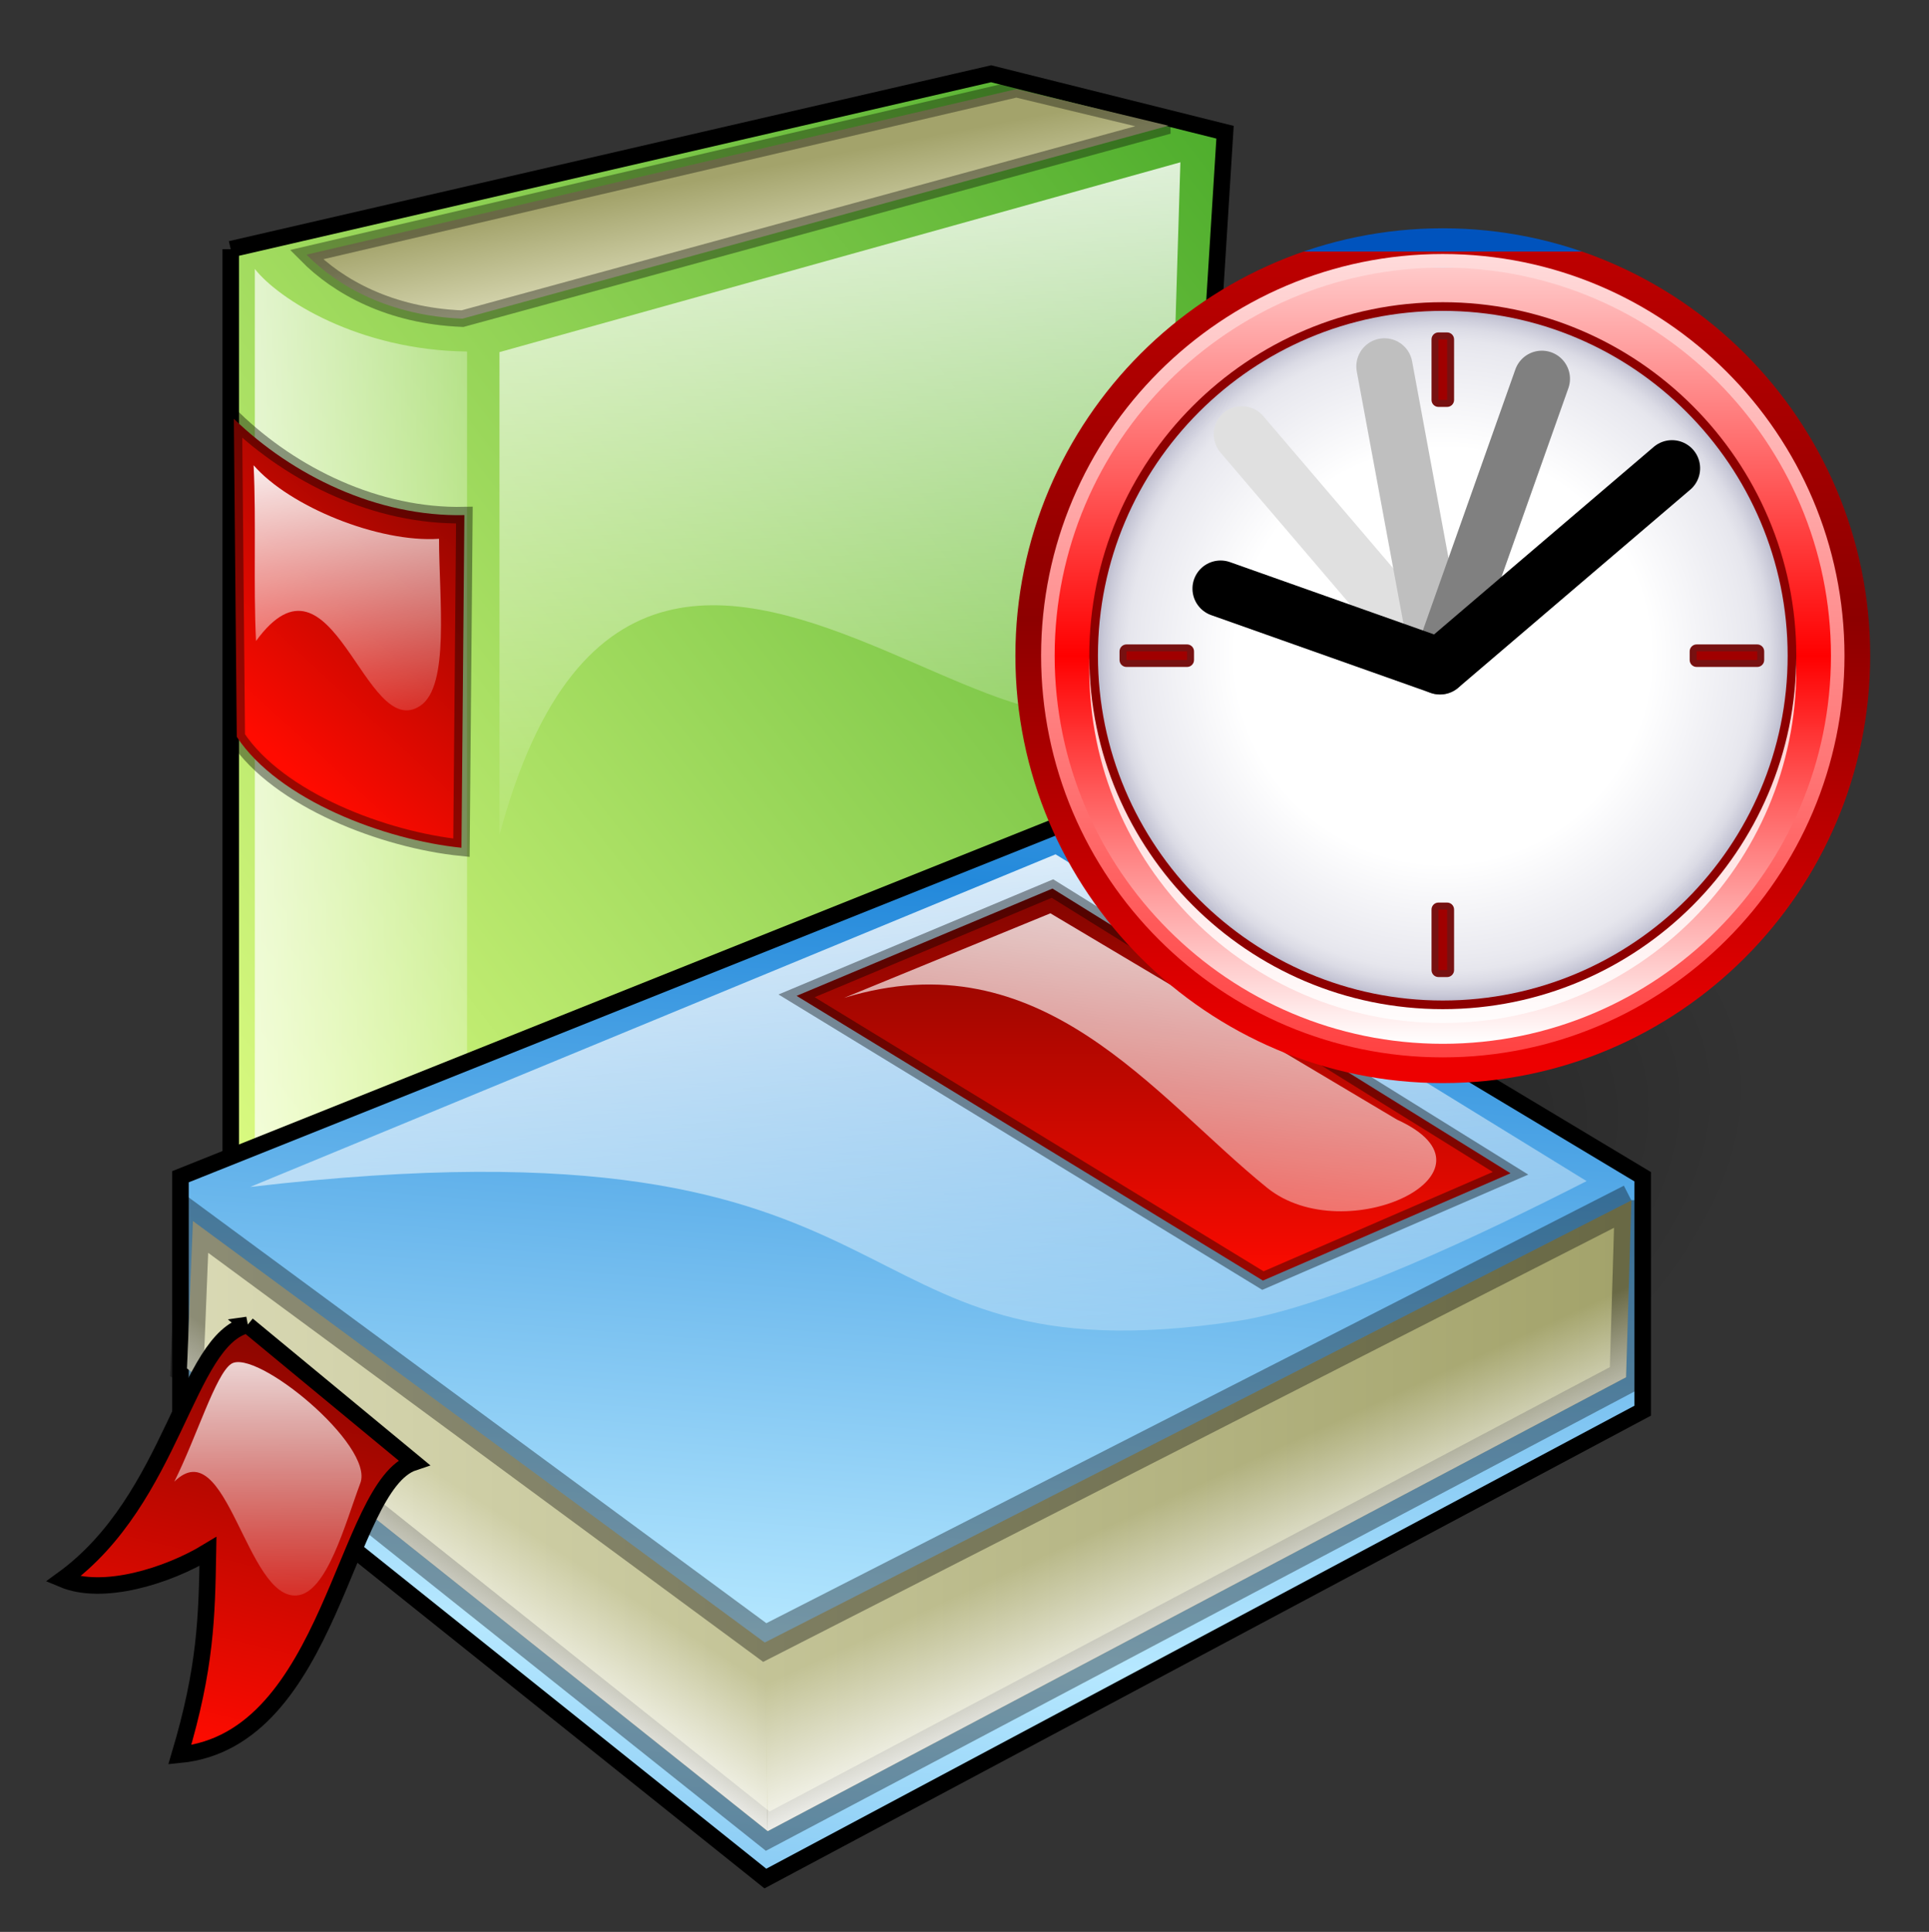 <?xml version="1.0" encoding="UTF-8" standalone="no"?>
<svg
   xmlns:dc="http://purl.org/dc/elements/1.1/"
   xmlns:cc="http://creativecommons.org/ns#"
   xmlns:rdf="http://www.w3.org/1999/02/22-rdf-syntax-ns#"
   xmlns:svg="http://www.w3.org/2000/svg"
   xmlns:xlink="http://www.w3.org/1999/xlink"
   xmlns:sodipodi="http://sodipodi.sourceforge.net/DTD/sodipodi-0.dtd"
   xmlns:inkscape="http://www.inkscape.org/namespaces/inkscape"
   version="1.0"
   width="280"
   height="280.43"
   id="svg2906"
   inkscape:version="0.47 r22583"
   sodipodi:docname="Current book.svg">
  <rect width="100%" height="100%" fill="#333333" stroke="none"/>
  <sodipodi:namedview
     pagecolor="#ffffff"
     bordercolor="#666666"
     borderopacity="1"
     objecttolerance="10"
     gridtolerance="10"
     guidetolerance="10"
     inkscape:pageopacity="0"
     inkscape:pageshadow="2"
     inkscape:window-width="1680"
     inkscape:window-height="1000"
     id="namedview2992"
     showgrid="false"
     inkscape:zoom="0.86047548"
     inkscape:cx="150.14407"
     inkscape:cy="179.1196"
     inkscape:window-x="-8"
     inkscape:window-y="-8"
     inkscape:window-maximized="1"
     inkscape:current-layer="svg2906"
     inkscape:snap-page="true" />
  <defs
     id="defs2910">
    <inkscape:perspective
       sodipodi:type="inkscape:persp3d"
       inkscape:vp_x="0 : 137.13348 : 1"
       inkscape:vp_y="0 : 1000 : 0"
       inkscape:vp_z="308.90109 : 137.13348 : 1"
       inkscape:persp3d-origin="154.45055 : 91.422323 : 1"
       id="perspective2994" />
    <linearGradient
       id="G0"
       gradientUnits="userSpaceOnUse"
       gradientTransform="matrix(0.881,0,0,1.135,0,280)"
       x1="296.137"
       y1="768.038"
       x2="230.013"
       y2="833.855">
      <stop
         style="stop-color:#4dad2c"
         id="stop2913" />
      <stop
         offset="1"
         style="stop-color:#e3ff86"
         id="stop2915" />
    </linearGradient>
    <linearGradient
       id="G1"
       gradientUnits="userSpaceOnUse"
       gradientTransform="matrix(0.448,0,0,2.23,0,280)"
       x1="433.228"
       y1="408.781"
       x2="504.901"
       y2="408.781">
      <stop
         style="stop-color:#fff"
         id="stop2918" />
      <stop
         offset="1"
         style="stop-color:#fff;stop-opacity:0"
         id="stop2920" />
    </linearGradient>
    <linearGradient
       id="G2"
       gradientUnits="userSpaceOnUse"
       gradientTransform="matrix(1.959,0,0,0.511,0,280)"
       x1="121.738"
       y1="1726.721"
       x2="116.152"
       y2="1719.031">
      <stop
         style="stop-color:#d9d9b4"
         id="stop2923" />
      <stop
         offset="1"
         style="stop-color:#a3a36b"
         id="stop2925" />
    </linearGradient>
    <linearGradient
       id="G3"
       xlink:href="#G1"
       gradientTransform="matrix(0.991,0,0,1.009,0,140)"
       x1="241.408"
       y1="998.696"
       x2="243.662"
       y2="1051.365" />
    <linearGradient
       id="G4"
       xlink:href="#G3"
       gradientTransform="matrix(0.747,0,0,1.338,0.25,132)"
       x1="277.491"
       y1="794.375"
       x2="286.712"
       y2="776.557">
      <stop
         style="stop-color:#ff0b00"
         id="stop2929" />
      <stop
         offset="1"
         style="stop-color:#810500"
         id="stop2931" />
    </linearGradient>
    <linearGradient
       id="G5"
       xlink:href="#G1"
       gradientTransform="matrix(0.834,0,0,1.199,0,132)"
       x1="250.287"
       y1="868.116"
       x2="252.102"
       y2="885.647" />
    <linearGradient
       id="G6"
       xlink:href="#G1"
       gradientTransform="matrix(1.938,0,0,0.516,0,140)"
       x1="126.136"
       y1="1985.535"
       x2="115.168"
       y2="1976.435" />
    <radialGradient
       id="G7"
       gradientUnits="userSpaceOnUse"
       gradientTransform="scale(1.46,0.685)"
       cx="169.881"
       cy="1794.88"
       fx="169.881"
       fy="1794.88"
       r="44.525">
      <stop
         style="stop-color:#000;stop-opacity:.392"
         id="stop2936" />
      <stop
         offset="1"
         style="stop-color:#000;stop-opacity:0"
         id="stop2938" />
    </radialGradient>
    <linearGradient
       id="G9"
       spreadMethod="reflect"
       gradientUnits="userSpaceOnUse"
       gradientTransform="matrix(1.176,0,0,0.85,0,280)"
       x1="205.993"
       y1="1137.605"
       x2="211.853"
       y2="1082.942">
      <stop
         style="stop-color:#b6e8ff"
         id="stop2941" />
      <stop
         offset="1"
         style="stop-color:#2389db"
         id="stop2943" />
    </linearGradient>
    <linearGradient
       id="G10"
       xlink:href="#G2"
       gradientTransform="matrix(1.515,0,0,0.66,0,280)"
       x1="131.919"
       y1="1448.467"
       x2="189.136"
       y2="1448.467" />
    <linearGradient
       id="G11"
       xlink:href="#G1"
       gradientTransform="matrix(1.615,0,0,0.619,0,140)"
       x1="143.156"
       y1="1700.754"
       x2="164.792"
       y2="1776.309" />
    <linearGradient
       id="G12"
       xlink:href="#G4"
       gradientTransform="matrix(1.362,0,0,0.734,0,140)"
       x1="191.071"
       y1="1478.189"
       x2="191.071"
       y2="1444.941" />
    <linearGradient
       id="G13"
       xlink:href="#G2"
       gradientTransform="matrix(1.515,0,0,0.66,0,140)"
       x1="140.257"
       y1="1696.161"
       x2="157.334"
       y2="1634.547" />
    <linearGradient
       id="G14"
       xlink:href="#G1"
       spreadMethod="pad"
       gradientTransform="matrix(1.515,0,0,0.66,0,140)"
       x1="175.508"
       y1="1674.547"
       x2="167.519"
       y2="1666.985" />
    <linearGradient
       id="G15"
       xlink:href="#G1"
       gradientTransform="matrix(1.515,0,0,0.66,0,140)"
       x1="140.183"
       y1="1674.473"
       x2="147.687"
       y2="1669.343" />
    <linearGradient
       id="G16"
       xlink:href="#G4"
       gradientTransform="matrix(0.907,0,0,1.102,0,140)"
       x1="222.242"
       y1="1010.13"
       x2="227.172"
       y2="985.212" />
    <linearGradient
       id="G17"
       xlink:href="#G1"
       gradientTransform="matrix(0.965,0,0,1.036,0,140)"
       x1="211.964"
       y1="1048.091"
       x2="212.007"
       y2="1068.409" />
    <linearGradient
       id="G18"
       xlink:href="#G1"
       gradientTransform="matrix(1.362,0,0,0.734,0,140)"
       x1="196.648"
       y1="1437.268"
       x2="182.967"
       y2="1493.874" />
    <inkscape:perspective
       id="perspective3266"
       inkscape:persp3d-origin="0.5 : 0.33333333 : 1"
       inkscape:vp_z="1 : 0.5 : 1"
       inkscape:vp_y="0 : 1000 : 0"
       inkscape:vp_x="0 : 0.5 : 1"
       sodipodi:type="inkscape:persp3d" />
    <linearGradient
       x1="128"
       y1="244.428"
       x2="128"
       y2="11.573"
       id="XMLID_11_"
       gradientUnits="userSpaceOnUse">
      <stop
         style="stop-color:#ed0000;stop-opacity:1;"
         offset="0.006"
         id="stop120" />
      <stop
         style="stop-color:#8d0000;stop-opacity:1;"
         offset="0.545"
         id="stop122" />
      <stop
         style="stop-color:#bd0000;stop-opacity:1;"
         offset="1"
         id="stop124" />
      <midPointStop
         offset="0.006"
         style="stop-color:#0035ED"
         id="midPointStop126" />
      <midPointStop
         offset="0.5"
         style="stop-color:#0035ED"
         id="midPointStop128" />
      <midPointStop
         offset="0.545"
         style="stop-color:#00008D"
         id="midPointStop130" />
      <midPointStop
         offset="0.5"
         style="stop-color:#00008D"
         id="midPointStop132" />
      <midPointStop
         offset="1"
         style="stop-color:#0053BD"
         id="midPointStop134" />
    </linearGradient>
    <linearGradient
       x1="128"
       y1="244.407"
       x2="127.999"
       y2="11.546"
       id="XMLID_12_"
       gradientUnits="userSpaceOnUse">
      <stop
         style="stop-color:#ff4242;stop-opacity:1;"
         offset="0.006"
         id="stop141" />
      <stop
         style="stop-color:#ff9494;stop-opacity:1;"
         offset="0.573"
         id="stop143" />
      <stop
         style="stop-color:#ffdcdc;stop-opacity:1;"
         offset="1"
         id="stop145" />
      <midPointStop
         offset="0.006"
         style="stop-color:#428AFF"
         id="midPointStop147" />
      <midPointStop
         offset="0.5"
         style="stop-color:#428AFF"
         id="midPointStop149" />
      <midPointStop
         offset="0.573"
         style="stop-color:#94CAFF"
         id="midPointStop151" />
      <midPointStop
         offset="0.5"
         style="stop-color:#94CAFF"
         id="midPointStop153" />
      <midPointStop
         offset="1"
         style="stop-color:#DCF0FF"
         id="midPointStop155" />
    </linearGradient>
    <linearGradient
       x1="128.002"
       y1="239.712"
       x2="128.002"
       y2="16.285"
       id="XMLID_13_"
       gradientUnits="userSpaceOnUse">
      <stop
         style="stop-color:#ffffff;stop-opacity:1;"
         offset="0"
         id="stop162" />
      <stop
         style="stop-color:#ff0000;stop-opacity:1;"
         offset="0.5"
         id="stop164" />
      <stop
         style="stop-color:#ffc9c9;stop-opacity:1;"
         offset="1"
         id="stop166" />
      <midPointStop
         offset="0"
         style="stop-color:#FFFFFF"
         id="midPointStop168" />
      <midPointStop
         offset="0.5"
         style="stop-color:#FFFFFF"
         id="midPointStop170" />
      <midPointStop
         offset="0.5"
         style="stop-color:#006DFF"
         id="midPointStop172" />
      <midPointStop
         offset="0.5"
         style="stop-color:#006DFF"
         id="midPointStop174" />
      <midPointStop
         offset="1"
         style="stop-color:#C9E6FF"
         id="midPointStop176" />
    </linearGradient>
    <radialGradient
       cx="59.616"
       cy="234.039"
       r="69.963"
       fx="59.616"
       fy="234.039"
       id="XMLID_14_"
       gradientUnits="userSpaceOnUse"
       gradientTransform="matrix(1.419,0,0,1.419,43.425,-204.034)">
      <stop
         style="stop-color:#ffffff;stop-opacity:1;"
         offset="0.601"
         id="stop187" />
      <stop
         style="stop-color:#eaeaf0;stop-opacity:1;"
         offset="0.876"
         id="stop189" />
      <stop
         style="stop-color:#e6e6ed;stop-opacity:1;"
         offset="0.914"
         id="stop191" />
      <stop
         style="stop-color:#dbdbe5;stop-opacity:1;"
         offset="0.95"
         id="stop193" />
      <stop
         style="stop-color:#c8c8d7;stop-opacity:1;"
         offset="0.985"
         id="stop195" />
      <stop
         style="stop-color:#bdbdcf;stop-opacity:1;"
         offset="1"
         id="stop197" />
      <midPointStop
         offset="0.601"
         style="stop-color:#FFFFFF"
         id="midPointStop199" />
      <midPointStop
         offset="0.5"
         style="stop-color:#FFFFFF"
         id="midPointStop201" />
      <midPointStop
         offset="0.876"
         style="stop-color:#EAEAF0"
         id="midPointStop203" />
      <midPointStop
         offset="0.718"
         style="stop-color:#EAEAF0"
         id="midPointStop205" />
      <midPointStop
         offset="1"
         style="stop-color:#BDBDCF"
         id="midPointStop207" />
    </radialGradient>
    <linearGradient
       x1="117.744"
       y1="123.586"
       x2="137.875"
       y2="123.586"
       id="XMLID_20_"
       gradientUnits="userSpaceOnUse">
      <stop
         style="stop-color:#ffffff;stop-opacity:1;"
         offset="0"
         id="stop401" />
      <stop
         style="stop-color:#585868;stop-opacity:1;"
         offset="1"
         id="stop403" />
      <midPointStop
         offset="0"
         style="stop-color:#FFFFFF"
         id="midPointStop405" />
      <midPointStop
         offset="0.5"
         style="stop-color:#FFFFFF"
         id="midPointStop407" />
      <midPointStop
         offset="1"
         style="stop-color:#585868"
         id="midPointStop409" />
    </linearGradient>
    <linearGradient
       inkscape:collect="always"
       xlink:href="#G1"
       id="linearGradient2969"
       gradientUnits="userSpaceOnUse"
       gradientTransform="matrix(0.448,0,0,2.23,0,280)"
       x1="433.228"
       y1="408.781"
       x2="504.901"
       y2="408.781" />
    <linearGradient
       inkscape:collect="always"
       xlink:href="#G1"
       id="linearGradient2973"
       gradientTransform="matrix(0.991,0,0,1.009,0,140)"
       x1="241.408"
       y1="998.696"
       x2="243.662"
       y2="1051.365" />
    <linearGradient
       inkscape:collect="always"
       xlink:href="#G4"
       id="linearGradient2975"
       gradientTransform="matrix(0.747,0,0,1.338,0.25,132)"
       x1="277.491"
       y1="794.375"
       x2="286.712"
       y2="776.557" />
    <linearGradient
       inkscape:collect="always"
       xlink:href="#G1"
       id="linearGradient2981"
       gradientTransform="matrix(1.515,0,0,0.66,0,140)"
       spreadMethod="pad"
       x1="175.508"
       y1="1674.547"
       x2="167.519"
       y2="1666.985" />
    <linearGradient
       inkscape:collect="always"
       xlink:href="#G2"
       id="linearGradient5455"
       gradientUnits="userSpaceOnUse"
       gradientTransform="matrix(1.959,0,0,0.511,0,280)"
       x1="121.738"
       y1="1726.721"
       x2="116.152"
       y2="1719.031" />
    <radialGradient
       inkscape:collect="always"
       xlink:href="#G7"
       id="radialGradient5457"
       gradientUnits="userSpaceOnUse"
       gradientTransform="scale(1.46,0.685)"
       cx="169.881"
       cy="1794.88"
       fx="169.881"
       fy="1794.88"
       r="44.525" />
    <linearGradient
       inkscape:collect="always"
       xlink:href="#G2"
       id="linearGradient5459"
       gradientTransform="matrix(1.515,0,0,0.66,0,280)"
       x1="131.919"
       y1="1448.467"
       x2="189.136"
       y2="1448.467" />
  </defs>
  <style
     type="text/css"
     id="style2954">
#p0,#p2,#p4,#p9,#p10,#p12,#p13,#p16{stroke:#000}
#p2,#p6,#p10,#p13{stroke-opacity:.196}
#p4,#p12{stroke-opacity:.392}
#p0,#p9{stroke-width:1}
</style>
  <g
     transform="translate(-11.317,-12.866)"
     id="g2956">
    <g
       transform="matrix(2.396,0,0,2.396,-440.307,-2735.148)"
       id="g2958">
      <path
         id="p0"
         style="fill:url(#G0);stroke:#000000;stroke-width:1"
         d="m 202.469,1162.016 46.063,-10.63 14.173,3.543 -3.543,56.693 -42.52,17.717 -14.173,-10.63 0,-56.693 z" />
      <path
         style="fill:url(#linearGradient2969)"
         d="m 203.929,1163.214 -1e-5,54.286 12.857,9.643 1e-5,-58.929 c -6.584,-0.076 -11.4,-3.157 -12.857,-5 z"
         id="path2961" />
      <path
         id="p2"
         style="fill:url(#linearGradient5455);stroke:#000000;stroke-opacity:0.196"
         d="m 207.056,1162.346 c 1.913,1.94 5.064,3.704 9.452,3.877 l 42.769,-11.689 -9.216,-2.217 -43.005,10.029 z"
         x="0"
         y="0"
         width="320"
         height="320" />
      <path
         style="fill:url(#linearGradient2973)"
         d="m 218.75,1168.25 41.25,-11.5 -0.75,24.5 c -1.417,26.833 -31.083,-18.833 -40.5,16.25 l 0,-29.25 z"
         id="path2964" />
      <path
         id="p4"
         style="fill:url(#linearGradient2975);stroke:#000000;stroke-opacity:0.392"
         d="m 202.659,1172.291 c 3.536,3.418 8.662,5.951 13.965,5.834 l -0.177,20.153 c -4.655,-0.471 -11.078,-2.887 -13.612,-6.718 l -0.177,-19.269 z" />
      <path
         style="fill:url(#G5)"
         d="m 203.854,1175.104 c 2.167,2.5 7.568,4.705 11.235,4.455 0,3.667 0.659,8.908 -1.131,10.114 -3.394,2.284 -5.29,-10.306 -9.957,-3.922 -0.167,-3.417 0.02,-7.23 -0.146,-10.646 z"
         id="path2967" />
      <use
         id="p6"
         style="fill:url(#G6);stroke-opacity:0.196"
         xlink:href="#p2"
         x="0"
         y="0"
         width="308.901"
         height="274.267" />
    </g>
    <g
       transform="matrix(2.396,0,0,2.396,-440.307,-2735.148)"
       id="g2970">
      <path
         id="p7"
         style="fill:url(#radialGradient5457)"
         d="m 313,1229.5 c 0,16.845 -29.101,30.5 -65,30.5 -35.899,0 -65,-13.655 -65,-30.5 0,-16.845 29.101,-30.5 65,-30.5 35.899,0 65,13.655 65,30.5 z"
         transform="matrix(0.577,-0.124,-0.027,0.738,147.492,344.514)" />
      <use
         xlink:href="#p7"
         transform="matrix(0.99,-0.142,0.122,0.852,-145.365,225.558)"
         id="use2973"
         x="0"
         y="0"
         width="308.901"
         height="274.267" />
    </g>
    <g
       transform="matrix(2.396,0,0,2.396,-440.307,-2735.148)"
       id="g2975">
      <path
         id="p9"
         style="fill:url(#G9);stroke:#000000;stroke-width:1"
         d="m 199.425,1218.209 53.15,-21.26 35.433,21.26 0,14.173 -53.15,28.346 -35.433,-28.346 0,-14.173 z" />
      <path
         id="p10"
         style="fill:url(#linearGradient5459);stroke:#000000;stroke-width:2;stroke-opacity:0.196"
         d="m 287.321,1219.643 -52.5,26.786 -34.643,-25.536 -0.357,8.928 35.179,28.036 52,-27.5 0.321,-10.714 z"
         x="0"
         y="0"
         width="320"
         height="320" />
      <path
         style="fill:url(#G11)"
         d="m 203.647,1218.828 48.79,-20.153 32.173,19.799 c -6.246,3.182 -15.541,7.632 -21.213,8.485 -25.435,3.828 -17.324,-13.081 -59.751,-8.132 z"
         id="path2979" />
      <path
         id="p12"
         style="fill:url(#G12);stroke:#000000;stroke-opacity:0.392"
         d="m 252.25,1200.75 -15.5,6.5 28.25,17.25 15,-6.5 -27.75,-17.25 z" />
      <use
         id="p13"
         style="fill:url(#G13);stroke:#000000;stroke-opacity:0.196"
         xlink:href="#p10"
         x="0"
         y="0"
         width="308.901"
         height="274.267" />
      <path
         style="fill:url(#linearGradient2981)"
         d="m 287.321,1219.643 -52.5,26.786 0.179,11.428 52,-27.5 0.321,-10.714 z"
         id="path2983" />
      <path
         style="fill:url(#G15)"
         d="m 234.821,1246.429 -34.643,-25.536 -0.357,8.928 35.179,28.036 -0.179,-11.428 z"
         id="path2985" />
      <path
         id="p16"
         style="fill:url(#G16);stroke:#000000"
         d="m 203.484,1227.186 c 3.357,2.775 6.714,5.55 10.071,8.325 -4.224,1.405 -4.949,16.811 -14.173,17.717 1.569,-5.272 1.638,-8.293 1.707,-12.315 -2.431,1.478 -6.362,2.707 -8.793,1.685 6.73,-4.887 7.459,-14.525 11.189,-15.412 z" />
      <path
         style="fill:url(#G17)"
         d="m 202.491,1229.551 c -0.943,0.639 -2.086,4.421 -3.441,7.132 3.182,-3.123 4.349,7.152 7.425,6.894 1.822,-0.153 2.92,-4.332 3.846,-6.808 0.858,-2.293 -6.363,-8.212 -7.83,-7.218 z"
         id="path2988" />
      <path
         style="fill:url(#G18)"
         d="m 252.125,1202.25 -12.5,5.125 c 11.958,-3.667 18.754,5.943 25.625,11.5 4.758,3.848 14.833,-0.958 7.875,-4.125 l -21,-12.5 z"
         id="path2990" />
    </g>
  </g>
  <g
     style="display:inline"
     transform="matrix(1.073,0,0,1.073,-120.847,6.017)"
     id="g3291">
    <g
       transform="matrix(0.47,0,0,0.47,247.643,22.937)"
       id="g116">
      <linearGradient
         x1="128"
         y1="244.428"
         x2="128"
         y2="11.573"
         id="linearGradient3294"
         gradientUnits="userSpaceOnUse">
        <stop
           style="stop-color:#ed0000;stop-opacity:1;"
           offset="0.006"
           id="stop3296" />
        <stop
           style="stop-color:#8d0000;stop-opacity:1;"
           offset="0.545"
           id="stop3298" />
        <stop
           style="stop-color:#bd0000;stop-opacity:1;"
           offset="1"
           id="stop3300" />
        <midPointStop
           offset="0.006"
           style="stop-color:#0035ED"
           id="midPointStop126" />
        <midPointStop
           offset="0.5"
           style="stop-color:#0035ED"
           id="midPointStop128" />
        <midPointStop
           offset="0.545"
           style="stop-color:#00008D"
           id="midPointStop130" />
        <midPointStop
           offset="0.5"
           style="stop-color:#00008D"
           id="midPointStop132" />
        <midPointStop
           offset="1"
           style="stop-color:#0053BD"
           id="midPointStop134" />
      </linearGradient>
      <path
         d="m 4.98,128 c 0,67.832 55.188,123.021 123.021,123.021 67.831,0 123.018,-55.189 123.018,-123.021 C 251.02,60.167 195.833,4.979 128.002,4.979 60.168,4.979 4.98,60.167 4.98,128 z"
         style="fill:url(#XMLID_11_)"
         id="path137" />
      <linearGradient
         x1="128"
         y1="244.407"
         x2="127.999"
         y2="11.546"
         id="linearGradient3303"
         gradientUnits="userSpaceOnUse">
        <stop
           style="stop-color:#ff4242;stop-opacity:1;"
           offset="0.006"
           id="stop3305" />
        <stop
           style="stop-color:#ff9494;stop-opacity:1;"
           offset="0.573"
           id="stop3307" />
        <stop
           style="stop-color:#ffdcdc;stop-opacity:1;"
           offset="1"
           id="stop3309" />
        <midPointStop
           offset="0.006"
           style="stop-color:#428AFF"
           id="midPointStop147" />
        <midPointStop
           offset="0.5"
           style="stop-color:#428AFF"
           id="midPointStop149" />
        <midPointStop
           offset="0.573"
           style="stop-color:#94CAFF"
           id="midPointStop151" />
        <midPointStop
           offset="0.5"
           style="stop-color:#94CAFF"
           id="midPointStop153" />
        <midPointStop
           offset="1"
           style="stop-color:#DCF0FF"
           id="midPointStop155" />
      </linearGradient>
      <path
         d="m 12.38,128 c 0,63.754 51.868,115.621 115.622,115.621 63.752,0 115.617,-51.867 115.617,-115.621 0,-63.754 -51.865,-115.622 -115.617,-115.622 C 64.248,12.378 12.38,64.246 12.38,128 z"
         style="fill:url(#XMLID_12_)"
         id="path158" />
      <linearGradient
         x1="128.002"
         y1="239.712"
         x2="128.002"
         y2="16.285"
         id="linearGradient3312"
         gradientUnits="userSpaceOnUse">
        <stop
           style="stop-color:#ffffff;stop-opacity:1;"
           offset="0"
           id="stop3314" />
        <stop
           style="stop-color:#ff0000;stop-opacity:1;"
           offset="0.5"
           id="stop3316" />
        <stop
           style="stop-color:#ffc9c9;stop-opacity:1;"
           offset="1"
           id="stop3318" />
        <midPointStop
           offset="0"
           style="stop-color:#FFFFFF"
           id="midPointStop168" />
        <midPointStop
           offset="0.5"
           style="stop-color:#FFFFFF"
           id="midPointStop170" />
        <midPointStop
           offset="0.5"
           style="stop-color:#006DFF"
           id="midPointStop172" />
        <midPointStop
           offset="0.5"
           style="stop-color:#006DFF"
           id="midPointStop174" />
        <midPointStop
           offset="1"
           style="stop-color:#C9E6FF"
           id="midPointStop176" />
      </linearGradient>
      <path
         d="m 16.285,128 c 0,61.604 50.119,111.712 111.717,111.712 61.602,0 111.717,-50.108 111.717,-111.712 0,-61.598 -50.115,-111.715 -111.717,-111.715 C 66.404,16.285 16.285,66.402 16.285,128 z"
         style="fill:url(#XMLID_13_)"
         id="path179" />
      <path
         d="m 128.002,30.242 c -56.103,0 -101.751,45.638 -101.751,101.748 0,56.103 45.648,101.739 101.751,101.739 56.105,0 101.748,-45.637 101.748,-101.739 0,-56.109 -45.644,-101.748 -101.748,-101.748 z"
         style="opacity:0.8;fill:#ffffff"
         id="path181" />
      <path
         d="m 26.251,128 c 0,56.106 45.648,101.739 101.751,101.739 C 184.106,229.739 229.75,184.106 229.75,128 229.75,71.897 184.106,26.252 128.002,26.252 71.899,26.252 26.251,71.897 26.251,128 z"
         style="fill:#8d0000;fill-opacity:1"
         id="path183" />
      <radialGradient
         cx="59.616"
         cy="234.039"
         r="69.963"
         fx="59.616"
         fy="234.039"
         id="radialGradient3323"
         gradientUnits="userSpaceOnUse"
         gradientTransform="matrix(1.419,0,0,1.419,43.425,-204.034)">
        <stop
           style="stop-color:#ffffff;stop-opacity:1;"
           offset="0.601"
           id="stop3325" />
        <stop
           style="stop-color:#eaeaf0;stop-opacity:1;"
           offset="0.876"
           id="stop3327" />
        <stop
           style="stop-color:#e6e6ed;stop-opacity:1;"
           offset="0.914"
           id="stop3329" />
        <stop
           style="stop-color:#dbdbe5;stop-opacity:1;"
           offset="0.95"
           id="stop3331" />
        <stop
           style="stop-color:#c8c8d7;stop-opacity:1;"
           offset="0.985"
           id="stop3333" />
        <stop
           style="stop-color:#bdbdcf;stop-opacity:1;"
           offset="1"
           id="stop3335" />
        <midPointStop
           offset="0.601"
           style="stop-color:#FFFFFF"
           id="midPointStop199" />
        <midPointStop
           offset="0.5"
           style="stop-color:#FFFFFF"
           id="midPointStop201" />
        <midPointStop
           offset="0.876"
           style="stop-color:#EAEAF0"
           id="midPointStop203" />
        <midPointStop
           offset="0.718"
           style="stop-color:#EAEAF0"
           id="midPointStop205" />
        <midPointStop
           offset="1"
           style="stop-color:#BDBDCF"
           id="midPointStop207" />
      </radialGradient>
      <path
         d="m 28.743,128 c 0,54.729 44.526,99.253 99.259,99.253 54.731,0 99.26,-44.524 99.26,-99.253 0,-54.729 -44.528,-99.257 -99.26,-99.257 -54.732,0 -99.259,44.528 -99.259,99.257 z"
         style="fill:url(#XMLID_14_)"
         id="path210" />
      <path
         d="m 36.957,124.755 c -1.104,0 -2,0.896 -2,2 l 0,2.487 c 0,1.105 0.896,2 2,2 l 17.441,0 c 1.104,0 2,-0.895 2,-2 l 0,-2.487 c 0,-1.104 -0.896,-2 -2,-2 l -17.441,0 z"
         style="fill:#771111;fill-opacity:1"
         id="path212" />
      <rect
         width="17.441"
         height="2.487"
         x="36.957"
         y="126.755"
         style="fill:#a00000;fill-opacity:1"
         id="rect214" />
      <path
         d="m 201.061,124.755 c -1.104,0 -2,0.896 -2,2 l 0,2.487 c 0,1.105 0.896,2 2,2 l 17.448,0 c 1.104,0 2,-0.895 2,-2 l 0,-2.487 c 0,-1.104 -0.896,-2 -2,-2 l -17.448,0 z"
         style="fill:#771111;fill-opacity:1"
         id="path216" />
      <rect
         width="17.448"
         height="2.487"
         x="201.061"
         y="126.755"
         style="fill:#a00000;fill-opacity:1"
         id="rect218" />
      <path
         d="m 126.756,199.061 c -1.104,0 -2,0.896 -2,2 l 0,17.441 c 0,1.104 0.896,2 2,2 l 2.492,0 c 1.104,0 2,-0.896 2,-2 l 0,-17.441 c 0,-1.104 -0.896,-2 -2,-2 l -2.492,0 z"
         style="fill:#771111;fill-opacity:1"
         id="path220" />
      <rect
         width="2.492"
         height="17.441"
         x="126.756"
         y="201.061"
         style="fill:#a00000;fill-opacity:1"
         id="rect222" />
      <path
         d="m 126.756,34.954 c -1.104,0 -2,0.896 -2,2 l 0,17.441 c 0,1.104 0.896,2 2,2 l 2.492,0 c 1.104,0 2,-0.896 2,-2 l 0,-17.441 c 0,-1.104 -0.896,-2 -2,-2 l -2.492,0 0,0 z"
         style="fill:#771111;fill-opacity:1"
         id="path224" />
      <rect
         width="2.492"
         height="17.441"
         x="126.756"
         y="36.954"
         style="fill:#a00000;fill-opacity:1"
         id="rect226" />
      <linearGradient
         x1="62.463"
         y1="149.695"
         x2="154.298"
         y2="149.695"
         id="XMLID_15_"
         gradientUnits="userSpaceOnUse"
         gradientTransform="matrix(0.955,0.053,0.053,0.938,-6.636,8.097)">
        <stop
           style="stop-color:#ff6666;stop-opacity:1;"
           offset="0"
           id="stop260" />
        <stop
           style="stop-color:#ff0000;stop-opacity:1;"
           offset="1"
           id="stop262" />
        <midPointStop
           offset="0"
           style="stop-color:#FF6666"
           id="midPointStop264" />
        <midPointStop
           offset="0.5"
           style="stop-color:#FF6666"
           id="midPointStop266" />
        <midPointStop
           offset="1"
           style="stop-color:#FF0000"
           id="midPointStop268" />
      </linearGradient>
      <linearGradient
         x1="-123.349"
         y1="-86.029"
         x2="-116.198"
         y2="-86.029"
         id="XMLID_16_"
         gradientUnits="userSpaceOnUse"
         gradientTransform="matrix(0.259,0.966,-0.966,0.259,104.811,257.79)">
        <stop
           style="stop-color:#585868;stop-opacity:1;"
           offset="0"
           id="stop283" />
        <stop
           style="stop-color:#656575;stop-opacity:1;"
           offset="0.008"
           id="stop285" />
        <stop
           style="stop-color:#8b8b99;stop-opacity:1;"
           offset="0.034"
           id="stop287" />
        <stop
           style="stop-color:#a8a8b6;stop-opacity:1;"
           offset="0.06"
           id="stop289" />
        <stop
           style="stop-color:#bdbdcb;stop-opacity:1;"
           offset="0.086"
           id="stop291" />
        <stop
           style="stop-color:#cacad7;stop-opacity:1;"
           offset="0.111"
           id="stop293" />
        <stop
           style="stop-color:#cecedb;stop-opacity:1;"
           offset="0.135"
           id="stop295" />
        <stop
           style="stop-color:#9a9ab1;stop-opacity:1;"
           offset="0.466"
           id="stop297" />
        <stop
           style="stop-color:#7d7d99;stop-opacity:1;"
           offset="0.854"
           id="stop299" />
        <stop
           style="stop-color:#585868;stop-opacity:1;"
           offset="1"
           id="stop301" />
        <midPointStop
           offset="0"
           style="stop-color:#585868"
           id="midPointStop303" />
        <midPointStop
           offset="0.303"
           style="stop-color:#585868"
           id="midPointStop305" />
        <midPointStop
           offset="0.135"
           style="stop-color:#CECEDB"
           id="midPointStop307" />
        <midPointStop
           offset="0.5"
           style="stop-color:#CECEDB"
           id="midPointStop309" />
        <midPointStop
           offset="0.466"
           style="stop-color:#9A9AB1"
           id="midPointStop311" />
        <midPointStop
           offset="0.5"
           style="stop-color:#9A9AB1"
           id="midPointStop313" />
        <midPointStop
           offset="0.854"
           style="stop-color:#7D7D99"
           id="midPointStop315" />
        <midPointStop
           offset="0.5"
           style="stop-color:#7D7D99"
           id="midPointStop317" />
        <midPointStop
           offset="1"
           style="stop-color:#585868"
           id="midPointStop319" />
      </linearGradient>
      <linearGradient
         x1="-218.144"
         y1="58.222"
         x2="-210.992"
         y2="58.222"
         id="XMLID_17_"
         gradientUnits="userSpaceOnUse"
         gradientTransform="matrix(-0.5,0.866,-0.866,-0.5,37.938,322.715)">
        <stop
           style="stop-color:#585868;stop-opacity:1;"
           offset="0"
           id="stop330" />
        <stop
           style="stop-color:#cecedb;stop-opacity:1;"
           offset="0.191"
           id="stop332" />
        <stop
           style="stop-color:#9a9ab1;stop-opacity:1;"
           offset="0.466"
           id="stop334" />
        <stop
           style="stop-color:#7d7d99;stop-opacity:1;"
           offset="0.854"
           id="stop336" />
        <stop
           style="stop-color:#585868;stop-opacity:1;"
           offset="1"
           id="stop338" />
        <midPointStop
           offset="0"
           style="stop-color:#585868"
           id="midPointStop340" />
        <midPointStop
           offset="0.5"
           style="stop-color:#585868"
           id="midPointStop342" />
        <midPointStop
           offset="0.191"
           style="stop-color:#CECEDB"
           id="midPointStop344" />
        <midPointStop
           offset="0.5"
           style="stop-color:#CECEDB"
           id="midPointStop346" />
        <midPointStop
           offset="0.466"
           style="stop-color:#9A9AB1"
           id="midPointStop348" />
        <midPointStop
           offset="0.5"
           style="stop-color:#9A9AB1"
           id="midPointStop350" />
        <midPointStop
           offset="0.854"
           style="stop-color:#7D7D99"
           id="midPointStop352" />
        <midPointStop
           offset="0.5"
           style="stop-color:#7D7D99"
           id="midPointStop354" />
        <midPointStop
           offset="1"
           style="stop-color:#585868"
           id="midPointStop356" />
      </linearGradient>
      <linearGradient
         x1="116.54"
         y1="128"
         x2="139.459"
         y2="128"
         id="XMLID_18_"
         gradientUnits="userSpaceOnUse">
        <stop
           style="stop-color:#9a9ab1;stop-opacity:1;"
           offset="0"
           id="stop365" />
        <stop
           style="stop-color:#585868;stop-opacity:1;"
           offset="1"
           id="stop367" />
        <midPointStop
           offset="0"
           style="stop-color:#9A9AB1"
           id="midPointStop369" />
        <midPointStop
           offset="0.5"
           style="stop-color:#9A9AB1"
           id="midPointStop371" />
        <midPointStop
           offset="1"
           style="stop-color:#585868"
           id="midPointStop373" />
      </linearGradient>
      <radialGradient
         cx="126.62"
         cy="116.175"
         r="22.186"
         fx="126.62"
         fy="116.175"
         id="XMLID_19_"
         gradientUnits="userSpaceOnUse">
        <stop
           style="stop-color:#9a9ab1;stop-opacity:1;"
           offset="0"
           id="stop380" />
        <stop
           style="stop-color:#585868;stop-opacity:1;"
           offset="0.59"
           id="stop382" />
        <stop
           style="stop-color:#ffffff;stop-opacity:1;"
           offset="1"
           id="stop384" />
        <midPointStop
           offset="0"
           style="stop-color:#9A9AB1"
           id="midPointStop386" />
        <midPointStop
           offset="0.5"
           style="stop-color:#9A9AB1"
           id="midPointStop388" />
        <midPointStop
           offset="0.59"
           style="stop-color:#585868"
           id="midPointStop390" />
        <midPointStop
           offset="0.5"
           style="stop-color:#585868"
           id="midPointStop392" />
        <midPointStop
           offset="1"
           style="stop-color:#FFFFFF"
           id="midPointStop394" />
      </radialGradient>
      <linearGradient
         x1="117.744"
         y1="123.586"
         x2="137.875"
         y2="123.586"
         id="linearGradient3373"
         gradientUnits="userSpaceOnUse">
        <stop
           style="stop-color:#ffffff;stop-opacity:1;"
           offset="0"
           id="stop3375" />
        <stop
           style="stop-color:#585868;stop-opacity:1;"
           offset="1"
           id="stop3377" />
        <midPointStop
           offset="0"
           style="stop-color:#FFFFFF"
           id="midPointStop405" />
        <midPointStop
           offset="0.5"
           style="stop-color:#FFFFFF"
           id="midPointStop407" />
        <midPointStop
           offset="1"
           style="stop-color:#585868"
           id="midPointStop409" />
      </linearGradient>
      <path
         d="m 135.737,125.428 c -1.081,-3.243 -4.138,-5.59 -7.739,-5.59 -4.229,0 -7.714,3.235 -8.117,7.362 5.335,0.385 10.731,-0.023 15.856,-1.772 z"
         style="fill:url(#XMLID_20_)"
         id="path412" />
    </g>
    <g
       id="g3285"
       transform="matrix(0.983,-0.182,0.182,0.983,-10.458,57.705)">
      <path
         d="m 287.132,48.53 20.641,35.752"
         style="fill:none;stroke:#e0e0e0;stroke-width:7.61;stroke-linecap:round;stroke-linejoin:round;stroke-miterlimit:4;stroke-opacity:1;stroke-dasharray:none"
         id="path7082" />
      <path
         d="m 307.773,42.999 0,41.283"
         style="fill:none;stroke:#bfbfbf;stroke-width:7.61;stroke-linecap:round;stroke-linejoin:round;stroke-miterlimit:4;stroke-opacity:1;stroke-dasharray:none"
         id="path8059" />
      <path
         d="m 328.414,48.53 -20.641,35.752"
         style="fill:none;stroke:#808080;stroke-width:7.61;stroke-linecap:round;stroke-linejoin:round;stroke-miterlimit:4;stroke-opacity:1;stroke-dasharray:none"
         id="path8061" />
      <path
         d="m 280.497,68.534 27.277,15.749 35.751,-20.641"
         style="fill:none;stroke:#000000;stroke-width:7.61;stroke-linecap:round;stroke-linejoin:round;stroke-miterlimit:4;stroke-opacity:1"
         id="path8063" />
    </g>
  </g>
</svg>
